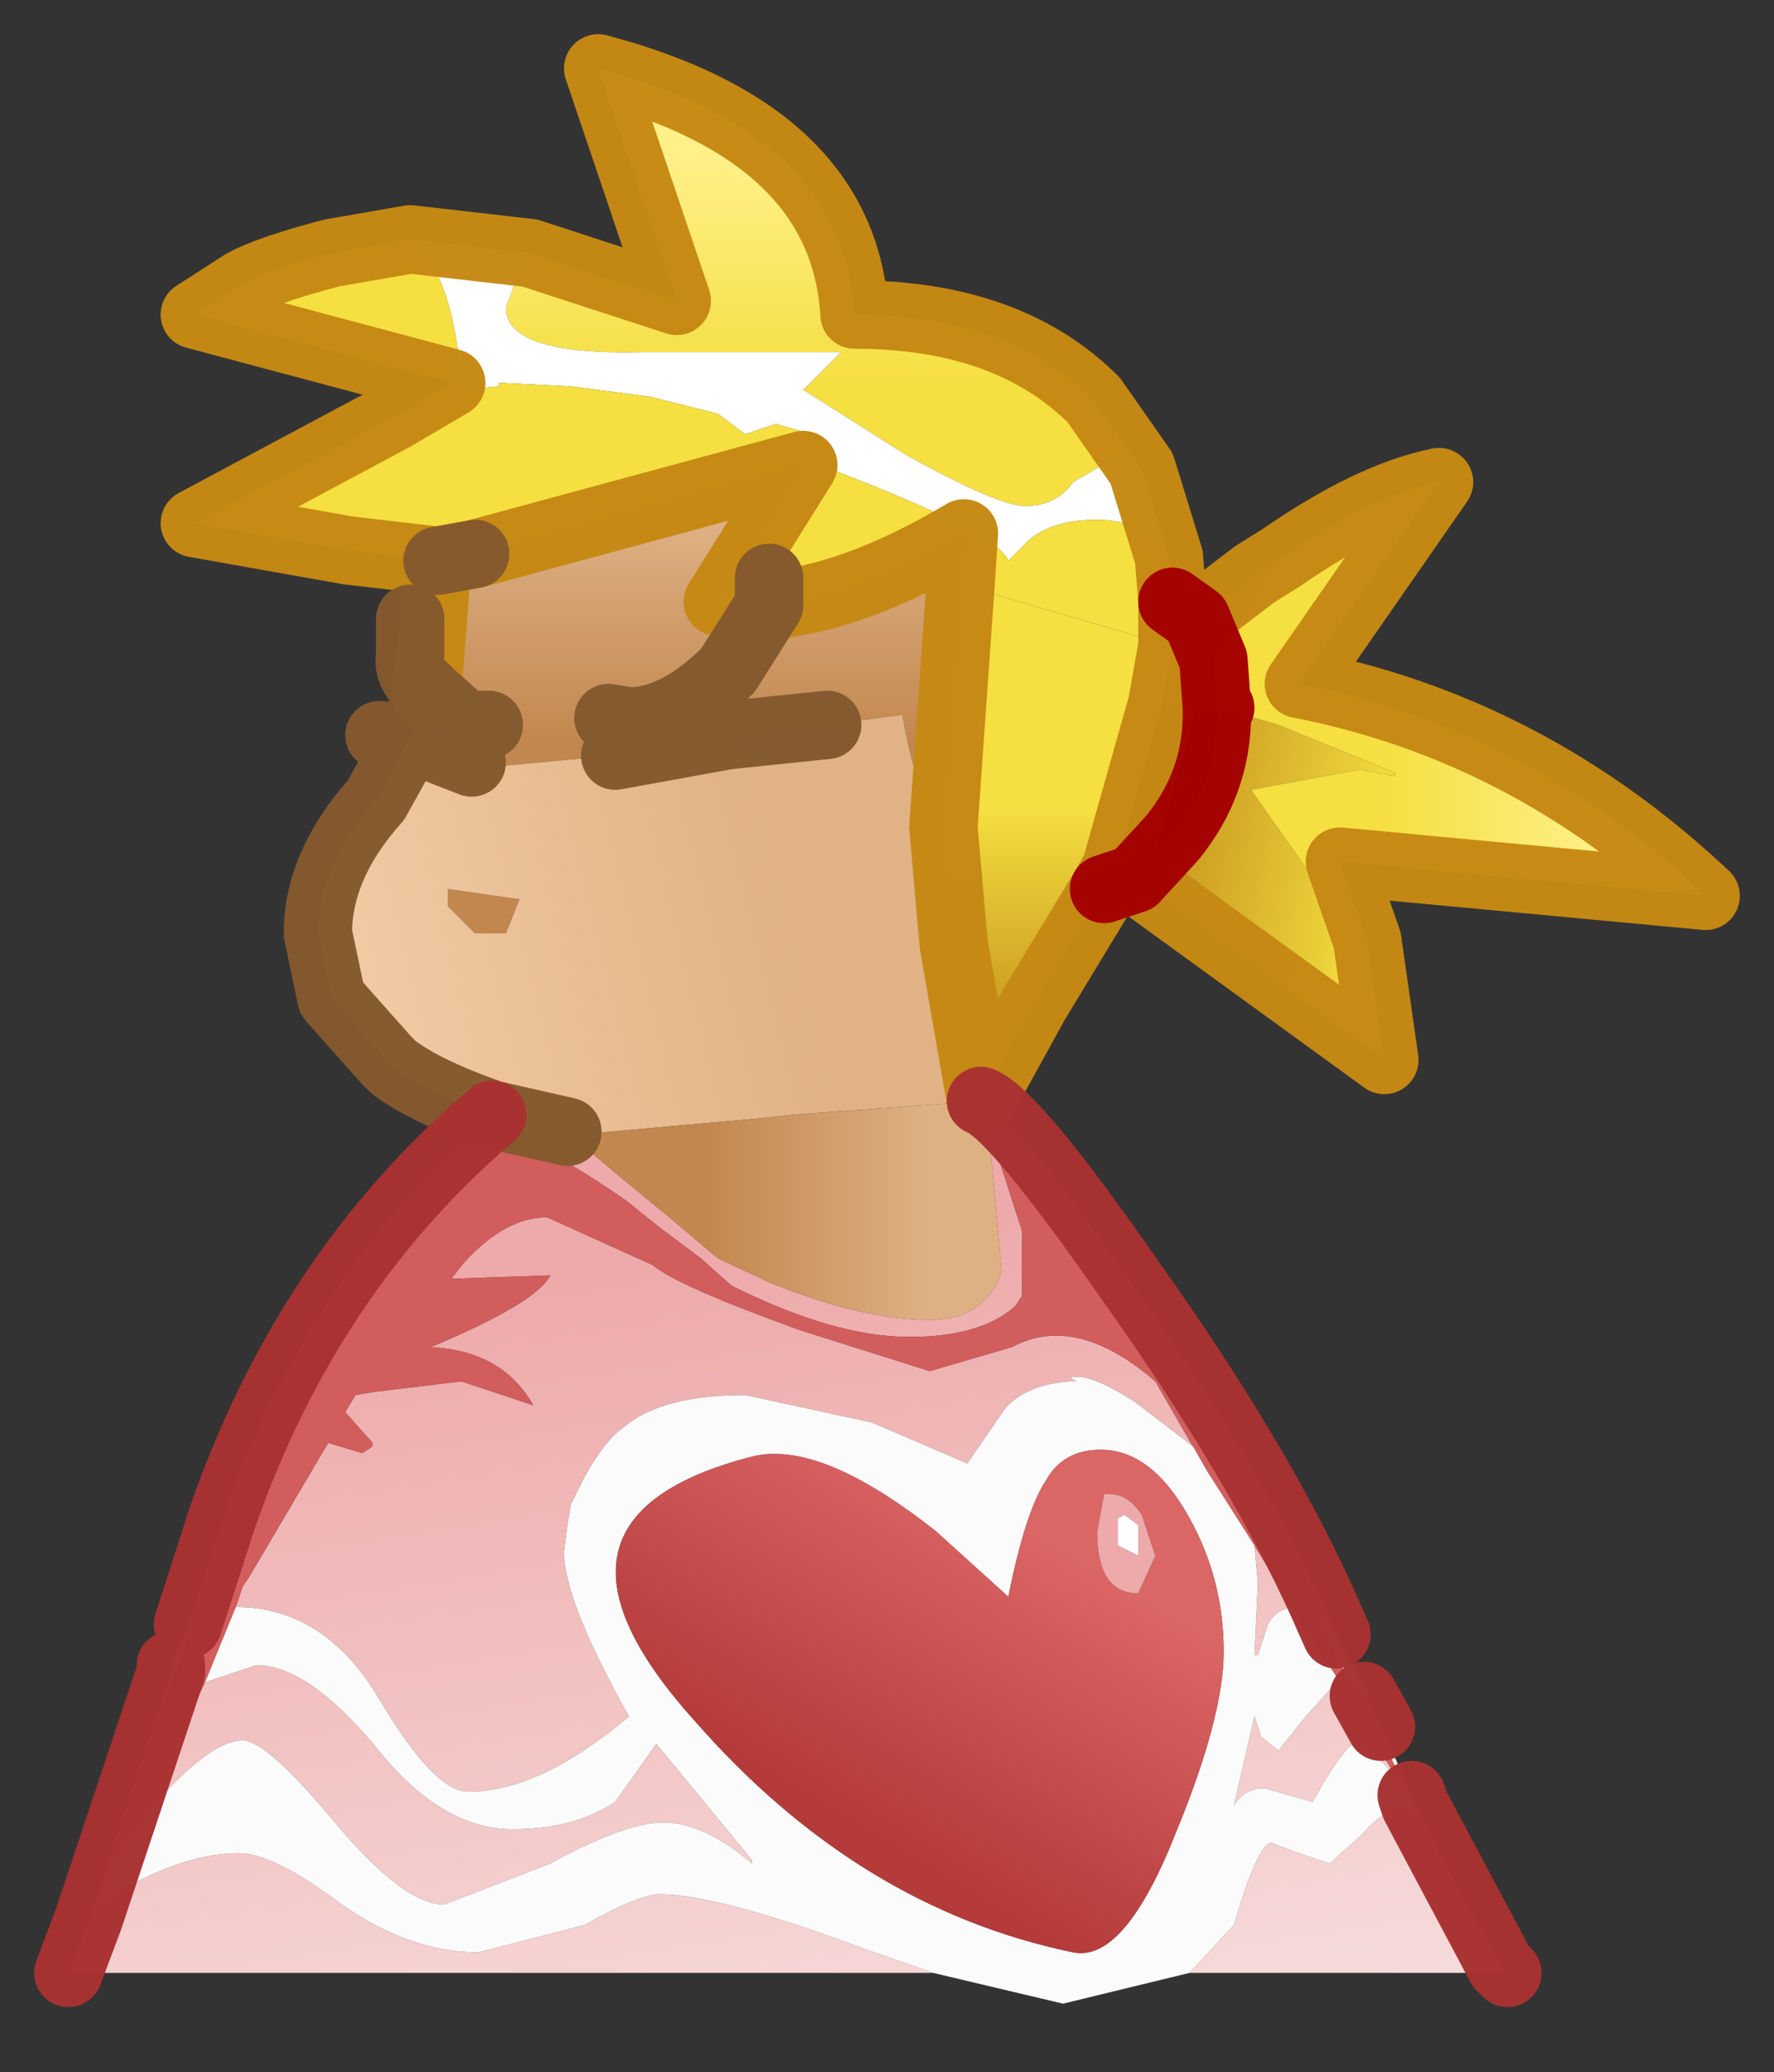 <?xml version="1.0" encoding="UTF-8" standalone="no"?>
<svg xmlns:xlink="http://www.w3.org/1999/xlink" height="30.3px" width="25.95px" xmlns="http://www.w3.org/2000/svg">
  <rect width="100%" height="100%" fill="#333333" stroke="none"/>
  <g transform="matrix(1.0, 0.0, 0.0, 1.0, 1, 1)">
    <path d="M15.7 5.85 L15.3 5.7 14.7 6.05 Q14.45 6.4 14.0 6.4 13.6 6.4 12.25 5.65 L10.75 4.7 11.3 4.15 8.4 4.15 Q6.4 4.2 6.4 3.5 L6.65 2.8 6.75 2.7 8.9 3.4 7.75 0.0 Q11.35 0.95 11.5 3.6 13.75 3.6 15.0 4.85 L15.7 5.85" fill="url(#gradient0)" fill-rule="evenodd" stroke="none"/>
    <path d="M6.75 2.7 L6.65 2.8 6.4 3.5 Q6.4 4.2 8.4 4.15 L11.3 4.15 10.75 4.7 12.25 5.65 Q13.6 6.4 14.0 6.4 14.45 6.4 14.7 6.05 L15.3 5.7 15.7 5.85 16.1 7.15 Q15.75 6.6 15.05 6.6 14.4 6.6 14.05 6.9 L13.75 7.2 Q13.6 6.8 11.25 5.9 L11.05 5.4 10.35 5.2 9.9 5.35 9.5 5.05 8.5 4.8 7.35 4.65 6.35 4.6 6.3 4.6 6.3 4.65 5.75 4.7 Q5.65 3.0 5.0 2.5 L6.75 2.7 M15.45 21.15 L15.65 21.3 15.65 21.75 15.35 21.6 15.35 21.2 15.45 21.15" fill="#ffffff" fill-rule="evenodd" stroke="none"/>
    <path d="M5.0 2.5 Q5.65 3.0 5.75 4.7 L6.3 4.65 6.3 4.6 6.35 4.6 7.35 4.65 8.5 4.8 9.5 5.05 9.9 5.35 10.35 5.2 11.05 5.4 11.25 5.9 Q13.6 6.8 13.75 7.2 L14.05 6.9 Q14.4 6.6 15.05 6.6 15.75 6.6 16.1 7.15 L16.15 7.8 16.15 8.05 16.15 8.35 16.15 8.45 13.05 7.55 13.1 6.8 Q11.5 7.75 10.25 7.85 L10.25 7.45 10.25 7.85 9.5 7.8 10.75 5.8 5.95 7.1 5.4 7.2 4.1 7.05 1.85 6.65 4.75 5.1 5.6 4.6 1.85 3.6 2.55 3.15 Q2.9 2.95 3.85 2.7 L5.0 2.5" fill="url(#gradient1)" fill-rule="evenodd" stroke="none"/>
    <path d="M10.25 7.85 Q11.5 7.75 13.1 6.8 L13.05 7.55 12.8 11.1 Q12.4 10.65 12.2 9.45 L11.1 9.6 9.65 9.75 8.0 10.05 7.95 10.05 6.35 10.2 5.9 10.15 5.0 9.8 5.25 9.2 5.3 9.15 5.95 7.1 10.75 5.8 9.5 7.8 10.25 7.85 9.65 8.8 Q8.9 9.55 8.2 9.55 L7.9 9.5 8.2 9.55 Q8.9 9.55 9.65 8.8 L10.25 7.85 M6.15 9.6 L5.8 9.6 5.3 9.15 5.8 9.6 6.15 9.6 M6.6 12.15 L6.4 12.65 5.95 12.65 5.55 12.25 5.55 12.0 6.6 12.15" fill="url(#gradient2)" fill-rule="evenodd" stroke="none"/>
    <path d="M12.8 11.1 L13.05 7.55 16.15 8.45 16.0 9.3 15.35 11.6 15.35 11.65 15.15 12.0 14.15 13.65 13.35 15.1 12.95 12.8 12.8 11.1" fill="url(#gradient3)" fill-rule="evenodd" stroke="none"/>
    <path d="M11.1 9.6 L12.2 9.45 Q12.4 10.65 12.8 11.1 L12.95 12.8 13.35 15.1 10.6 15.3 10.15 15.35 7.35 15.6 7.3 15.55 6.2 15.3 Q5.2 14.95 4.75 14.6 L4.65 14.5 3.85 13.6 3.65 12.65 Q3.65 11.65 4.5 10.7 L5.0 9.8 5.9 10.15 6.35 10.2 7.95 10.05 8.0 10.05 9.65 9.75 11.1 9.6 M6.6 12.15 L5.55 12.0 5.55 12.25 5.95 12.65 6.4 12.65 6.6 12.15" fill="url(#gradient4)" fill-rule="evenodd" stroke="none"/>
    <path d="M16.15 8.45 L16.15 8.35 16.15 8.05 16.15 7.8 16.5 8.05 16.75 8.65 16.8 9.35 16.5 9.4 16.0 9.3 16.15 8.45" fill="#c23737" fill-rule="evenodd" stroke="none"/>
    <path d="M16.75 8.65 L16.5 8.05 17.35 7.4 17.75 7.15 16.75 8.65 M19.0 12.75 L19.25 14.5 15.6 11.85 16.15 11.25 Q16.8 10.45 16.8 9.45 L16.8 9.35 16.85 9.35 17.7 9.6 19.4 10.3 19.4 10.35 18.9 10.25 17.3 10.55 18.25 11.9 19.0 12.75 M5.4 7.2 L5.95 7.1 5.3 9.15 5.25 9.1 5.3 9.15 5.25 9.2 5.25 9.1 5.4 7.2" fill="url(#gradient5)" fill-rule="evenodd" stroke="none"/>
    <path d="M17.75 7.15 Q19.05 6.25 20.05 6.05 L18.0 9.0 Q21.35 9.65 23.95 12.1 L18.6 11.6 19.0 12.75 18.25 11.9 17.3 10.55 18.9 10.25 19.4 10.35 19.4 10.3 17.7 9.6 16.85 9.35 16.8 9.35 16.75 8.65 17.75 7.15" fill="url(#gradient6)" fill-rule="evenodd" stroke="none"/>
    <path d="M15.6 11.85 L15.15 12.0 15.35 11.65 15.35 11.6 16.0 9.3 16.5 9.4 16.8 9.35 16.8 9.45 Q16.8 10.45 16.15 11.25 L15.6 11.85" fill="#9c2525" fill-rule="evenodd" stroke="none"/>
    <path d="M13.35 15.1 Q13.85 15.3 15.55 17.75 17.4 20.35 18.35 22.45 L18.55 22.9 18.25 22.55 16.75 19.95 13.95 15.85 13.4 15.15 13.4 15.3 13.95 17.0 13.95 17.95 13.85 18.1 Q13.35 18.55 12.3 18.55 11.2 18.55 9.7 17.8 L9.25 17.4 8.65 16.95 8.15 16.55 Q6.7 15.55 6.15 15.55 5.6 15.5 3.85 18.45 3.05 19.7 1.9 22.6 L1.75 22.75 2.25 21.2 Q3.5 17.6 6.2 15.3 L7.3 15.55 7.35 15.6 8.0 16.15 8.85 16.85 9.5 17.4 10.25 17.75 Q11.6 18.3 12.6 18.3 13.4 18.3 13.65 17.6 L13.5 15.9 13.35 15.1 M18.95 23.8 L19.2 24.25 19.25 24.5 18.85 23.75 18.8 23.7 18.95 23.8 M19.7 25.4 L20.95 27.75 21.05 27.85 16.4 27.85 17.05 27.15 Q17.4 25.95 17.6 25.95 L18.0 26.1 18.45 26.25 18.9 25.85 Q19.25 25.45 19.5 25.45 L19.75 25.5 19.7 25.4 M12.65 27.85 L0.0 27.85 0.3 27.05 1.5 23.45 1.35 24.05 1.3 24.15 1.2 24.35 1.25 24.3 0.65 26.15 0.4 26.9 0.85 26.6 Q1.75 26.1 2.5 26.1 3.0 26.1 4.0 26.85 5.0 27.55 6.0 27.55 L7.55 27.15 Q8.35 26.7 8.65 26.7 9.5 26.7 11.65 27.5 L12.65 27.85 M2.45 22.5 L2.55 22.2 2.65 22.05 3.8 20.1 4.3 20.25 4.45 20.15 4.45 20.1 4.05 19.65 4.2 19.4 4.5 19.35 5.75 19.2 6.8 19.55 Q6.35 18.75 5.3 18.7 6.85 18.05 7.05 17.65 L5.6 17.7 5.8 17.45 Q6.4 16.8 7.0 16.8 L8.55 17.5 Q8.9 17.8 10.7 18.45 L12.6 19.05 13.8 18.7 13.9 18.65 Q14.8 18.25 15.9 19.2 L16.65 20.5 16.45 20.15 15.6 19.5 Q14.9 19.05 14.65 19.15 L14.75 19.2 14.65 19.2 Q14.0 19.25 13.7 19.6 L13.15 20.4 11.75 19.8 9.9 19.4 Q8.7 19.4 8.15 19.85 7.85 20.05 7.55 20.6 L7.35 21.0 7.3 21.3 7.25 21.7 Q7.25 22.4 8.2 24.1 6.9 25.2 5.85 25.2 5.35 25.2 4.55 23.85 3.75 22.5 2.45 22.5 M17.35 21.6 L17.9 22.5 Q17.65 22.55 17.55 22.75 L17.4 23.2 17.35 23.2 17.4 22.15 17.35 21.6 M18.6 23.6 L19.4 24.95 18.9 24.45 Q18.7 24.45 18.2 25.35 L17.5 25.15 Q17.2 25.15 17.05 25.4 L17.35 24.1 17.45 24.4 17.7 24.6 18.1 24.1 18.55 23.6 18.6 23.6 M0.95 25.8 L2.0 23.6 2.75 23.35 Q3.5 23.35 4.5 24.55 5.45 25.75 6.5 25.75 7.4 25.75 8.0 25.35 L8.6 24.5 10.0 26.2 10.0 26.25 Q9.3 25.65 8.7 25.65 8.15 25.65 7.05 26.25 L5.5 26.85 Q4.9 26.85 3.9 25.65 2.9 24.45 2.55 24.45 2.0 24.45 0.95 25.75 L0.95 25.8" fill="url(#gradient7)" fill-rule="evenodd" stroke="none"/>
    <path d="M16.65 20.5 L15.9 19.2 Q14.8 18.25 13.9 18.65 L13.8 18.7 12.6 19.05 10.7 18.45 Q8.9 17.8 8.55 17.5 L7.0 16.8 Q6.4 16.8 5.8 17.45 L5.6 17.7 7.05 17.65 Q6.85 18.05 5.3 18.7 6.35 18.75 6.8 19.55 L5.75 19.2 4.5 19.35 4.2 19.4 4.05 19.65 4.45 20.1 4.45 20.15 4.3 20.25 3.8 20.1 2.65 22.05 2.55 22.2 2.45 22.5 2.0 23.6 0.95 25.8 0.85 25.9 0.65 26.15 1.25 24.3 1.3 24.15 1.35 24.05 1.9 22.6 Q3.05 19.7 3.85 18.45 5.6 15.5 6.15 15.55 6.7 15.55 8.15 16.55 L8.65 16.95 9.25 17.4 9.7 17.8 Q11.2 18.55 12.3 18.55 13.35 18.55 13.85 18.1 L13.95 17.95 13.95 17.0 13.4 15.3 13.4 15.15 13.95 15.85 16.75 19.95 18.25 22.55 18.35 22.85 18.8 23.7 18.85 23.75 19.25 24.5 19.3 24.55 19.3 24.6 19.65 25.35 19.4 24.95 18.6 23.6 17.9 22.5 17.35 21.6 16.65 20.5" fill="#d35d5d" fill-opacity="0.988" fill-rule="evenodd" stroke="none"/>
    <path d="M13.35 15.1 L13.5 15.9 13.65 17.6 Q13.4 18.3 12.6 18.3 11.6 18.3 10.25 17.75 L9.5 17.4 8.85 16.85 8.0 16.15 7.35 15.6 10.15 15.35 10.6 15.3 13.35 15.1" fill="url(#gradient8)" fill-rule="evenodd" stroke="none"/>
    <path d="M18.55 22.9 L19.05 23.85 18.95 23.8 18.8 23.7 18.35 22.85 18.25 22.55 18.55 22.9 M19.2 24.25 L19.05 23.9 19.65 25.25 19.7 25.4 19.75 25.5 19.5 25.45 Q19.25 25.45 18.9 25.85 L18.45 26.25 18.0 26.1 17.6 25.95 Q17.4 25.95 17.05 27.15 L16.4 27.85 14.55 28.3 12.65 27.85 11.65 27.5 Q9.5 26.7 8.65 26.7 8.35 26.7 7.55 27.15 L6.0 27.55 Q5.0 27.55 4.0 26.85 3.0 26.1 2.5 26.1 1.75 26.1 0.85 26.6 L0.4 26.9 0.65 26.15 0.85 25.9 0.95 25.8 0.95 25.75 Q2.0 24.45 2.55 24.45 2.9 24.45 3.9 25.65 4.9 26.85 5.5 26.85 L7.05 26.25 Q8.15 25.65 8.7 25.65 9.3 25.65 10.0 26.25 L10.0 26.2 8.6 24.5 8.0 25.35 Q7.4 25.75 6.5 25.75 5.45 25.75 4.5 24.55 3.5 23.35 2.75 23.35 L2.0 23.6 2.45 22.5 Q3.75 22.5 4.55 23.85 5.35 25.2 5.85 25.2 6.9 25.2 8.2 24.1 7.25 22.4 7.25 21.7 L7.3 21.3 7.35 21.0 7.55 20.6 Q7.85 20.05 8.15 19.85 8.7 19.4 9.9 19.4 L11.75 19.8 13.15 20.4 13.7 19.6 Q14.0 19.25 14.65 19.2 L14.75 19.2 14.65 19.15 Q14.9 19.05 15.6 19.5 L16.45 20.15 16.65 20.5 17.35 21.6 17.4 22.15 17.35 23.2 17.4 23.2 17.55 22.75 Q17.65 22.55 17.9 22.5 L18.6 23.6 18.55 23.6 18.1 24.1 17.7 24.6 17.45 24.4 17.35 24.1 17.05 25.4 Q17.2 25.15 17.5 25.15 L18.2 25.35 Q18.7 24.45 18.9 24.45 L19.4 24.95 19.65 25.35 19.3 24.6 19.3 24.55 19.25 24.5 19.2 24.25 M1.5 23.45 L1.5 23.35 1.75 22.75 1.9 22.6 1.35 24.05 1.5 23.45 M1.3 24.15 L1.25 24.3 1.2 24.35 1.3 24.15 M9.15 24.15 Q11.55 26.9 14.7 27.55 15.45 27.7 16.2 25.8 16.9 24.1 16.9 23.15 16.9 22.1 16.4 21.2 15.85 20.2 15.1 20.2 14.55 20.2 14.3 20.65 14.0 21.1 13.75 22.35 L12.7 21.4 Q11.0 20.05 10.0 20.3 6.5 21.2 9.15 24.15" fill="#ffffff" fill-opacity="0.98" fill-rule="evenodd" stroke="none"/>
    <path d="M9.15 24.15 Q6.5 21.2 10.0 20.3 11.0 20.05 12.7 21.4 L13.75 22.35 Q14.0 21.1 14.3 20.65 14.55 20.2 15.1 20.2 15.85 20.2 16.4 21.2 16.9 22.1 16.9 23.15 16.9 24.1 16.2 25.8 15.45 27.7 14.7 27.55 11.55 26.9 9.15 24.15 M15.05 21.4 Q15.05 22.3 15.65 22.3 L15.9 21.75 15.7 21.15 Q15.5 20.85 15.25 20.85 L15.15 20.85 15.05 21.4" fill="url(#gradient9)" fill-rule="evenodd" stroke="none"/>
    <path d="M15.05 21.4 L15.15 20.85 15.25 20.85 Q15.5 20.85 15.7 21.15 L15.9 21.75 15.65 22.3 Q15.05 22.3 15.05 21.4 M15.45 21.15 L15.35 21.2 15.35 21.6 15.65 21.75 15.65 21.3 15.45 21.15" fill="#eeaaaa" fill-rule="evenodd" stroke="none"/>
    <path d="M15.7 5.85 L15.0 4.85 Q13.75 3.6 11.5 3.6 11.35 0.95 7.75 0.0 L8.9 3.4 6.75 2.7 5.0 2.5 3.85 2.7 Q2.9 2.95 2.55 3.15 L1.85 3.6 5.6 4.6 4.75 5.1 1.85 6.65 4.1 7.05 5.4 7.2 5.25 9.1 5.25 9.2 M16.1 7.15 L15.7 5.85 M13.05 7.55 L13.1 6.8 Q11.5 7.75 10.25 7.85 L9.5 7.8 10.75 5.8 5.95 7.1 M12.8 11.1 L13.05 7.55 M16.15 8.45 L16.15 8.35 16.15 8.05 16.15 7.8 16.1 7.15 M16.5 8.05 L17.35 7.4 17.75 7.15 Q19.05 6.25 20.05 6.05 L18.0 9.0 Q21.35 9.65 23.95 12.1 L18.6 11.6 19.0 12.75 19.25 14.5 15.6 11.85 M15.15 12.0 L14.15 13.65 13.35 15.1 12.95 12.8 12.8 11.1 M16.0 9.3 L15.35 11.6 15.35 11.65 15.15 12.0 M16.0 9.3 L16.15 8.45" fill="none" stroke="#c68914" stroke-linecap="round" stroke-linejoin="round" stroke-opacity="0.98" stroke-width="1"/>
    <path d="M16.5 8.05 L16.15 7.8 M16.75 8.65 L16.5 8.05 M15.6 11.85 L15.15 12.0 M16.8 9.35 L16.8 9.45 Q16.8 10.45 16.15 11.25 L15.6 11.85 M16.85 9.35 L16.8 9.35 16.75 8.65" fill="none" stroke="#a30000" stroke-linecap="round" stroke-linejoin="round" stroke-opacity="0.98" stroke-width="1"/>
    <path d="M10.25 7.85 L10.25 7.45 M10.25 7.85 L9.65 8.8 Q8.9 9.55 8.2 9.55 L7.9 9.5 M6.2 15.3 Q5.2 14.95 4.75 14.6 L4.65 14.5 3.85 13.6 3.65 12.65 Q3.65 11.65 4.5 10.7 L5.0 9.8 4.55 9.75 M5.4 7.2 L5.95 7.1 M5.25 9.1 Q4.95 8.85 5.0 8.6 L5.0 8.05 M5.3 9.15 L5.8 9.6 6.15 9.6 M5.25 9.1 L5.3 9.15 M5.25 9.2 L5.0 9.8 5.9 10.15 M8.0 10.05 L9.65 9.75 11.1 9.6 M7.3 15.55 L6.2 15.3" fill="none" stroke="#85592e" stroke-linecap="round" stroke-linejoin="round" stroke-opacity="0.98" stroke-width="1"/>
    <path d="M13.35 15.1 Q13.85 15.3 15.55 17.75 17.4 20.35 18.35 22.45 L18.55 22.9 M18.95 23.8 L19.2 24.25 M19.65 25.25 L19.7 25.4 20.95 27.75 21.05 27.85 M0.0 27.85 L0.3 27.05 1.5 23.45 1.5 23.35 M1.75 22.75 L2.25 21.2 Q3.5 17.6 6.2 15.3" fill="none" stroke="#a83131" stroke-linecap="round" stroke-linejoin="round" stroke-opacity="0.98" stroke-width="1"/>
  </g>
  <defs>
    <linearGradient gradientTransform="matrix(0.0, 0.002, -0.006, 0.0, 11.05, 3.0)" gradientUnits="userSpaceOnUse" id="gradient0" spreadMethod="pad" x1="-819.2" x2="819.2">
      <stop offset="0.0" stop-color="#fff087"></stop>
      <stop offset="1.0" stop-color="#f7e141" stop-opacity="0.988"></stop>
    </linearGradient>
    <linearGradient gradientTransform="matrix(4.0E-4, -0.001, 0.014, 0.004, 12.15, 10.85)" gradientUnits="userSpaceOnUse" id="gradient1" spreadMethod="pad" x1="-819.2" x2="819.2">
      <stop offset="0.0" stop-color="#fff087"></stop>
      <stop offset="1.0" stop-color="#f7e141" stop-opacity="0.988"></stop>
    </linearGradient>
    <linearGradient gradientTransform="matrix(0.0, -0.002, 0.005, 0.0, 9.05, 8.25)" gradientUnits="userSpaceOnUse" id="gradient2" spreadMethod="pad" x1="-819.2" x2="819.2">
      <stop offset="0.0" stop-color="#c2874e"></stop>
      <stop offset="1.0" stop-color="#e0b285" stop-opacity="0.988"></stop>
    </linearGradient>
    <linearGradient gradientTransform="matrix(0.0, -0.002, 0.002, 0.0, 14.45, 12.45)" gradientUnits="userSpaceOnUse" id="gradient3" spreadMethod="pad" x1="-819.2" x2="819.2">
      <stop offset="0.0" stop-color="#c6951d"></stop>
      <stop offset="1.0" stop-color="#f7e141" stop-opacity="0.988"></stop>
    </linearGradient>
    <linearGradient gradientTransform="matrix(-0.006, 0.002, -0.001, -0.004, 5.5, 13.45)" gradientUnits="userSpaceOnUse" id="gradient4" spreadMethod="pad" x1="-819.2" x2="819.2">
      <stop offset="0.0" stop-color="#e0b285"></stop>
      <stop offset="1.0" stop-color="#ffdbb8" stop-opacity="0.988"></stop>
    </linearGradient>
    <linearGradient gradientTransform="matrix(0.002, 5.0E-4, -0.001, 0.005, 17.95, 9.8)" gradientUnits="userSpaceOnUse" id="gradient5" spreadMethod="pad" x1="-819.2" x2="819.2">
      <stop offset="0.0" stop-color="#c6951d"></stop>
      <stop offset="1.0" stop-color="#f7e141" stop-opacity="0.988"></stop>
    </linearGradient>
    <linearGradient gradientTransform="matrix(-0.002, 0.0, 0.0, -0.004, 20.8, 9.4)" gradientUnits="userSpaceOnUse" id="gradient6" spreadMethod="pad" x1="-819.2" x2="819.2">
      <stop offset="0.0" stop-color="#fff087"></stop>
      <stop offset="1.0" stop-color="#f7e141" stop-opacity="0.988"></stop>
    </linearGradient>
    <linearGradient gradientTransform="matrix(0.002, 0.012, -0.013, 0.002, 10.5, 27.4)" gradientUnits="userSpaceOnUse" id="gradient7" spreadMethod="pad" x1="-819.2" x2="819.2">
      <stop offset="0.0" stop-color="#eeaaaa"></stop>
      <stop offset="1.0" stop-color="#ffffff" stop-opacity="0.988"></stop>
    </linearGradient>
    <linearGradient gradientTransform="matrix(0.002, 0.0, 0.0, 0.003, 10.95, 16.5)" gradientUnits="userSpaceOnUse" id="gradient8" spreadMethod="pad" x1="-819.2" x2="819.2">
      <stop offset="0.0" stop-color="#c2874e"></stop>
      <stop offset="1.0" stop-color="#e0b285" stop-opacity="0.988"></stop>
    </linearGradient>
    <linearGradient gradientTransform="matrix(-0.001, 0.003, -0.005, -0.003, 12.4, 23.3)" gradientUnits="userSpaceOnUse" id="gradient9" spreadMethod="pad" x1="-819.2" x2="819.2">
      <stop offset="0.0" stop-color="#db6666"></stop>
      <stop offset="1.0" stop-color="#b63a3a" stop-opacity="0.988"></stop>
    </linearGradient>
  </defs>
</svg>